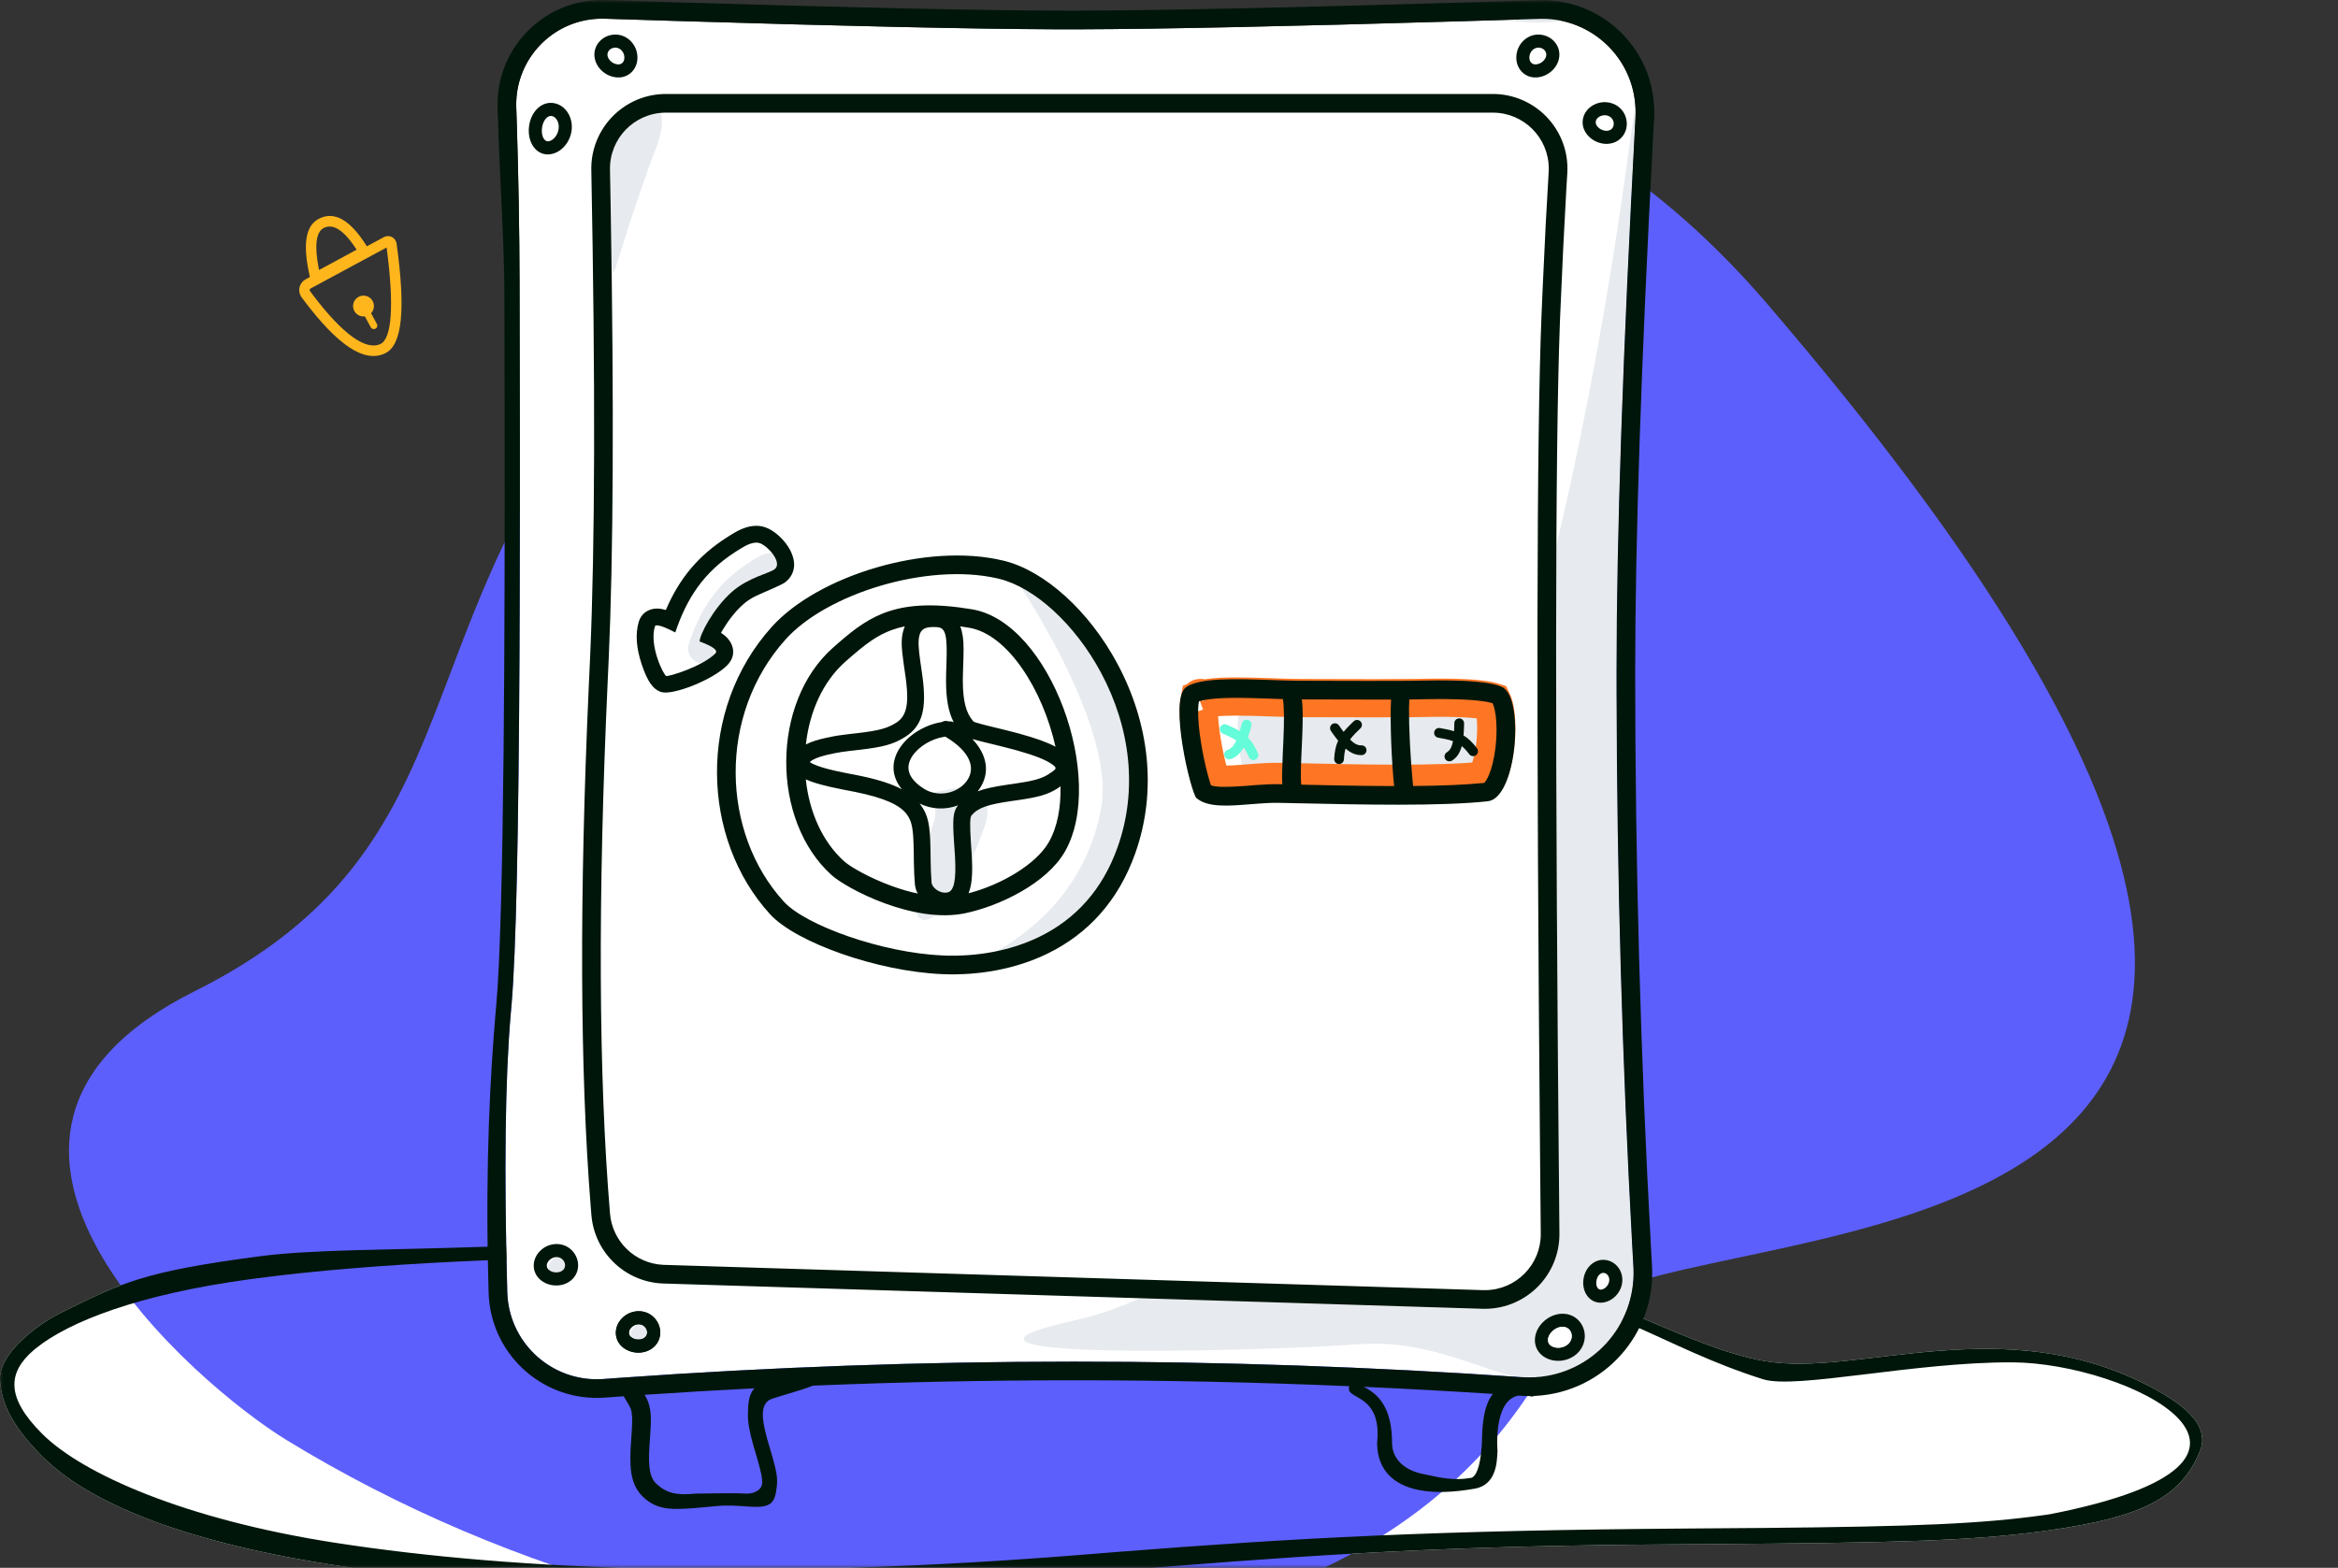 <svg width="328" height="220" viewBox="0 0 328 220" fill="none" xmlns="http://www.w3.org/2000/svg">
<rect x="0" y="0" width="328" height="220" fill="#333333" stroke="none"/>
<mask id="mask0_72_186" style="mask-type:alpha" maskUnits="userSpaceOnUse" x="0" y="0" width="328" height="220">
<rect width="328" height="220" fill="#C4C4C4"/>
</mask>
<g mask="url(#mask0_72_186)">
<path d="M206.857 177.692C223.224 179.688 237.267 189.781 248.823 191.164C261.666 192.7 281.09 184.262 300.897 194.194C305.995 196.75 310.181 199.822 308.622 203.641C305.904 210.294 300.183 212.901 287.653 214.709L286.316 214.894C276.629 216.182 266.218 216.494 239.826 216.669L230.808 216.737C198.636 217.017 180.03 218.524 155.938 220.448L153.482 220.647C109.116 224.298 73.702 223.713 47.24 219.666L46.441 219.542C25.061 216.194 12.207 210.654 5.933 204.37C2.239 200.67 0.112 197.22 0.002 193.533C-0.108 189.846 5.34 185.792 8.441 184.262C17.082 179.999 19.901 178.453 36.511 176.27C43.663 175.33 54.378 175.405 66.764 174.987C111.195 173.487 179.834 174.397 206.857 177.692Z" fill="white"/>
<path fill-rule="evenodd" clip-rule="evenodd" d="M219.84 185.733C194.652 242.742 103.504 240.906 40.082 201.995C27.97 194.564 -13.665 159.539 27.314 139.087C68.293 118.634 55.167 87.219 88.239 49.75C126.485 6.419 197.708 -15.806 247.799 42.495C375.112 190.675 228.321 166.537 219.84 185.733Z" fill="#5D5FFC"/>
<path fill-rule="evenodd" clip-rule="evenodd" d="M51.464 34.563C49.193 30.915 46.917 29.515 44.679 30.726C42.784 31.751 42.469 34.489 43.477 38.87L42.873 39.196C42.043 39.644 41.733 40.68 42.18 41.51C42.219 41.582 42.263 41.651 42.311 41.716L42.635 42.149C47.362 48.42 51.108 50.988 54.03 49.576C56.486 48.389 56.901 43.333 55.638 34.184C55.549 33.543 54.978 33.087 54.342 33.133L54.262 33.142C54.118 33.162 53.978 33.207 53.85 33.277L51.464 34.563ZM44.761 37.888L50.031 35.037L50.019 35.017C48.207 32.207 46.671 31.312 45.376 32.014L45.316 32.048C44.36 32.632 44.094 34.466 44.704 37.601L44.761 37.888ZM54.234 34.732L43.568 40.484C43.449 40.548 43.405 40.696 43.469 40.815C43.474 40.825 43.481 40.835 43.488 40.844L43.802 41.265C48.122 46.996 51.372 49.234 53.393 48.258C54.929 47.516 55.332 43.008 54.264 34.946L54.234 34.732ZM52.055 43.955C52.306 43.692 52.46 43.336 52.46 42.944C52.46 42.136 51.805 41.48 50.996 41.48C50.188 41.48 49.532 42.136 49.532 42.944C49.532 43.752 50.188 44.408 50.996 44.408C51.06 44.408 51.122 44.404 51.184 44.396L52.016 45.924L52.046 45.972C52.187 46.172 52.458 46.239 52.678 46.119C52.915 45.99 53.002 45.694 52.873 45.457L52.055 43.955Z" fill="#FFB61D"/>
<path fill-rule="evenodd" clip-rule="evenodd" d="M206.857 177.692C223.224 179.688 237.267 189.781 248.823 191.164C261.666 192.7 281.09 184.262 300.897 194.194C305.995 196.75 310.181 199.822 308.622 203.641C305.904 210.294 300.183 212.901 287.653 214.709L286.316 214.894C276.629 216.182 266.218 216.494 239.826 216.669L230.808 216.737C198.636 217.017 180.03 218.524 155.938 220.448L153.482 220.647C109.116 224.298 73.702 223.713 47.24 219.666L46.441 219.542C25.061 216.194 12.207 210.654 5.933 204.37C2.239 200.67 0.111 197.22 0.002 193.533C-0.108 189.846 5.34 185.792 8.441 184.262C17.081 179.999 19.901 178.453 36.511 176.27C43.663 175.33 54.378 175.405 66.764 174.987C111.194 173.487 179.834 174.397 206.857 177.692ZM36.145 179.358L35.056 179.503C19.577 181.602 9.682 185.421 4.994 189.229L4.702 189.473C1.102 192.575 0.766 196.062 5.94 201.216C11.597 206.853 26.025 213.211 46.829 216.453C72.874 220.511 107.89 221.689 151.864 218.16L156.474 217.789C181.862 215.792 201.34 214.73 237.389 214.477L247.341 214.403C268.803 214.208 277.925 213.824 286.731 212.6L287.569 212.48C326.455 204.874 298.396 191.226 282.298 191.164C268.511 191.111 251.952 194.989 247.341 193.537C232.806 188.962 225.343 181.957 206.857 179.716L201.482 179.072L196.893 178.856C121.687 175.362 68.09 175.183 36.145 179.358Z" fill="#00160A"/>
<path d="M84.852 2.624C84.585 2.616 84.317 2.616 84.05 2.625C77.469 2.852 72.303 8.317 72.423 14.88L72.428 15.08L72.509 17.539C72.74 24.926 72.867 32.284 72.89 39.612L72.93 62.161C72.939 70.277 72.934 77.602 72.91 84.775L72.877 92.382C72.749 116.6 72.404 133.597 71.764 140.995L71.641 142.379C70.868 151.421 70.708 164.408 71.166 181.31C71.171 181.506 71.181 181.701 71.196 181.896C71.702 188.748 77.613 193.91 84.451 193.516L84.658 193.502L86.931 193.337C108.171 191.822 129.413 191.064 150.654 191.064C171.445 191.064 192.395 191.79 213.505 193.242C214.115 193.284 214.728 193.288 215.339 193.253C223.343 192.8 229.483 186.009 229.161 178.026L229.149 177.784L228.989 174.905C227.572 148.97 226.839 123.036 226.788 97.101L226.785 94.22C226.785 75.317 227.67 49.393 229.44 16.436C229.46 16.066 229.464 15.696 229.453 15.327C229.23 8.173 223.308 2.538 216.178 2.644L215.961 2.649L205.169 2.976C180.649 3.7 162.795 4.077 151.596 4.11L149.676 4.112L147.701 4.107C136.268 4.058 118.569 3.666 94.594 2.931L84.852 2.624Z" fill="white"/>
<path fill-rule="evenodd" clip-rule="evenodd" d="M215.125 1.952C214.26 2.426 213.121 2.759 211.707 2.951C215.347 3.275 218.208 3.199 220.292 2.725L219.841 2.669C218.374 2.484 216.802 2.245 215.125 1.952Z" fill="#E7EAEE"/>
<path fill-rule="evenodd" clip-rule="evenodd" d="M78.228 176.47L78.33 176.474C78.959 176.517 79.402 177.009 79.344 177.551C79.278 178.171 78.615 178.774 77.891 178.824C77.315 178.863 76.915 178.42 76.979 177.733C77.046 177.012 77.611 176.472 78.228 176.47Z" fill="#E7EAEE"/>
<path fill-rule="evenodd" clip-rule="evenodd" d="M89.748 185.895L89.85 185.899C90.479 185.943 90.922 186.434 90.864 186.976C90.798 187.597 90.135 188.199 89.41 188.249C88.835 188.289 88.435 187.846 88.499 187.158C88.566 186.437 89.131 185.898 89.748 185.895Z" fill="#E7EAEE"/>
<path fill-rule="evenodd" clip-rule="evenodd" d="M150.781 185.276C125.789 190.792 172.714 189.817 191.02 188.609C200.982 187.951 208.937 192.928 213.505 193.242C214.115 193.284 214.728 193.288 215.339 193.253C223.343 192.8 229.483 186.009 229.161 178.026L229.149 177.784L228.989 174.905C227.572 148.97 226.839 123.036 226.788 97.101L226.785 94.22C226.785 75.317 227.67 49.393 229.44 16.436C229.46 16.066 229.464 15.696 229.453 15.327C229.23 8.173 215.521 170.987 150.781 185.276Z" fill="#E7EAEE"/>
<path d="M224.904 178.609L224.992 178.612C225.448 178.649 225.821 179.123 225.767 179.702C225.707 180.343 225.154 180.919 224.603 180.963C224.215 180.994 223.887 180.577 223.945 179.86C224.005 179.128 224.464 178.62 224.904 178.609Z" fill="white"/>
<path fill-rule="evenodd" clip-rule="evenodd" d="M224.747 182.79C223.12 182.919 221.977 181.464 222.119 179.713C222.256 178.011 223.552 176.66 225.108 176.783C226.639 176.904 227.737 178.301 227.592 179.871C227.452 181.379 226.21 182.674 224.747 182.79ZM224.992 178.612L224.904 178.609C224.464 178.62 224.005 179.128 223.945 179.86C223.887 180.577 224.215 180.994 224.603 180.963C225.154 180.919 225.707 180.343 225.767 179.702C225.821 179.123 225.448 178.649 224.992 178.612Z" fill="white"/>
<path d="M209.425 13.187C215.209 13.187 219.897 17.876 219.897 23.66C219.897 23.876 219.891 24.092 219.877 24.308L219.724 26.874C219.442 31.743 219.162 37.525 218.882 44.218L218.839 45.29C218.155 63.295 218.133 105.892 218.774 173.081C218.829 178.865 214.185 183.598 208.402 183.653C208.261 183.654 208.12 183.653 207.979 183.649L93.083 180.104C87.763 179.94 83.412 175.811 82.969 170.507L82.872 169.31C81.359 150.236 81.269 125.883 82.602 96.248L82.797 91.998C83.478 76.403 83.531 53.691 82.957 23.861C82.847 18.138 87.349 13.4 93.046 13.194L93.327 13.187L209.425 13.187Z" fill="white"/>
<path fill-rule="evenodd" clip-rule="evenodd" d="M132.176 136.69C137.252 136.903 142.465 136.003 146.985 133.794C152.647 131.028 156.907 126.387 159.265 119.732C162.371 110.967 161.23 101.489 156.765 93.147C152.791 85.722 146.543 80.072 140.783 78.674C140.783 78.674 156.765 101.155 154.475 113.445C150.975 132.236 132.176 136.69 132.176 136.69Z" fill="#E7EAEE"/>
<path fill-rule="evenodd" clip-rule="evenodd" d="M135.867 110.288C138.338 111.313 139.092 113.217 138.13 116L138.075 116.156C131.819 133.332 124.442 133.488 130.755 116.156C131.52 114.056 131.33 112.445 130.186 111.323C132.208 110.913 134.101 110.568 135.867 110.288Z" fill="#E7EAEE"/>
<path fill-rule="evenodd" clip-rule="evenodd" d="M96.687 90.21C98.306 85.401 100.669 81.786 105.086 78.928L105.648 78.572C106.601 77.974 107.776 77.297 108.731 77.759C109.945 78.347 111.703 80.49 110.633 81.331C109.908 81.901 106.923 82.508 104.672 84.48C102.015 86.807 100.103 90.558 100.103 91.476C100.103 94.472 95.732 93.05 96.687 90.21Z" fill="#E7EAEE"/>
<path fill-rule="evenodd" clip-rule="evenodd" d="M91.682 21.668C86.126 36.924 86.164 39.951 85.83 37.322C84.752 28.818 83.939 23.229 85.22 19.834C86.842 15.537 90.908 14.691 91.955 15.19C94.17 16.245 91.682 21.668 91.682 21.668Z" fill="#E7EAEE"/>
<path fill-rule="evenodd" clip-rule="evenodd" d="M183.096 100.073L181.248 100.016C179.055 99.96 177.474 99.974 176.148 100.077C175.083 100.16 174.288 100.306 173.838 100.448L173.749 100.478L173.74 100.52C173.69 100.768 173.655 101.101 173.639 101.504L173.634 101.658C173.605 102.866 173.75 104.479 174.041 106.281C174.279 107.759 174.603 109.293 174.942 110.587L175.027 110.905C175.159 111.388 175.285 111.808 175.396 112.134L175.437 112.251L175.485 112.269C176.166 112.511 177.52 112.54 180.131 112.347L181.904 112.209C183.099 112.121 183.969 112.083 184.828 112.094L193.162 112.268C194.328 112.29 195.381 112.307 196.413 112.321L198.285 112.342C202.96 112.614 208.098 112.41 208.737 111.247C210.686 107.697 211.606 100.388 210.686 100.339C209.033 100.251 207.031 100.147 206.08 100.16L203.884 100.199L201.893 100.215C200.984 100.221 200.035 100.224 199.017 100.224L187.596 100.198C186.854 100.193 186.127 100.175 184.816 100.132L183.096 100.073Z" fill="#E7EAEE"/>
<path fill-rule="evenodd" clip-rule="evenodd" d="M95.522 0.34L84.936 0.008C84.611 -0.003 84.285 -0.003 83.96 0.009C75.868 0.287 69.533 7.073 69.811 15.166L69.892 17.621C69.987 20.653 70.131 23.68 70.275 26.702L70.275 26.702C70.52 31.834 70.764 36.951 70.764 42.054L70.798 60.562C70.83 86.373 70.752 128.881 69.606 141.194L69.52 142.16C68.774 150.884 68.105 163.157 68.487 178.981L68.549 181.381C68.555 181.617 68.567 181.853 68.585 182.089C69.203 190.453 76.484 196.732 84.848 196.114L87.117 195.949L87.493 195.922C87.533 195.989 87.573 196.055 87.613 196.122C87.649 196.182 87.686 196.241 87.721 196.301C88.089 196.907 88.432 197.474 88.512 197.753C88.713 198.454 88.735 199.249 88.618 201.047L88.501 202.733L88.469 203.28C88.297 206.64 88.685 208.64 90.324 210.145C92.433 212.081 94.666 211.875 99.242 211.455L99.448 211.436L100.626 211.322C101.987 211.19 103.519 211.297 104.562 211.369C104.862 211.39 105.122 211.408 105.326 211.417L105.711 211.436C108.337 211.541 108.754 210.676 108.984 208.54C109.11 207.362 108.946 206.436 108.254 204.046L107.736 202.284L107.564 201.672C106.756 198.686 106.83 197.195 107.883 196.474C108.138 196.3 109.205 195.982 110.436 195.616C111.702 195.24 113.14 194.812 114.047 194.434C126.249 193.933 138.451 193.682 150.654 193.682C163.475 193.682 176.358 193.959 189.301 194.513C189.215 194.653 189.2 194.855 189.291 195.137C189.394 195.455 189.783 195.675 190.281 195.956C191.6 196.702 193.68 197.879 193.196 202.446L193.198 202.633C193.271 206.233 195.453 208.345 198.963 209.062C201.31 209.541 203.98 209.396 206.888 208.892C208.328 208.642 209.255 207.742 209.698 206.37C209.942 205.613 210.03 204.932 210.087 203.577C210.087 203.577 209.447 196.536 213.007 195.832C213.113 195.839 213.219 195.847 213.325 195.854C213.737 195.882 214.15 195.896 214.563 195.894C214.619 195.908 214.675 195.922 214.732 195.937C214.903 195.983 215.065 195.957 215.212 195.88C215.304 195.877 215.395 195.872 215.487 195.867C225.015 195.328 232.302 187.167 231.763 177.639L231.603 174.762C230.137 147.915 229.403 121.067 229.403 94.22C229.403 75.937 230.235 51.037 231.898 19.519L232.054 16.576C232.078 16.133 232.083 15.689 232.069 15.245C231.8 6.574 224.552 -0.237 215.88 0.032L210.384 0.201C183.148 1.027 163.551 1.457 151.592 1.492L149.678 1.494C138.513 1.485 120.461 1.101 95.522 0.34ZM209.433 195.594C203.382 195.203 197.343 194.872 191.318 194.601C194.203 196.002 195.232 198.616 195.289 202.233L195.29 202.446C195.29 204.785 197.111 206.313 199.559 206.813C199.815 206.865 200.078 206.922 200.347 206.98C202.038 207.347 203.971 207.766 206.115 207.415L206.441 207.36C207.924 206.813 207.924 201.485 207.924 201.485C207.94 201.052 207.955 200.769 207.98 200.425L208.013 200.039C208.198 198.1 208.603 196.651 209.433 195.594ZM91.029 197.031C90.886 196.535 90.684 196.096 90.421 195.719C95.558 195.372 100.696 195.069 105.833 194.81C105.03 195.704 104.955 196.912 104.925 198.356C104.9 199.599 105.151 200.922 105.68 202.784L105.711 202.896L106.195 204.542C106.787 206.576 106.965 207.426 106.915 208.139L106.904 208.26C106.833 208.921 105.984 209.667 104.549 209.584L104.292 209.571C103.677 209.477 97.615 209.584 97.615 209.584C94.816 209.867 93.468 209.477 92.095 208.216C91.173 207.37 90.926 205.867 91.108 202.989L91.221 201.374C91.363 199.263 91.351 198.274 91.085 197.239L91.029 197.031ZM84.05 2.625C84.317 2.616 84.585 2.616 84.852 2.624L94.594 2.931C118.569 3.666 136.268 4.058 147.701 4.107L149.676 4.112L151.595 4.11C162.795 4.077 180.649 3.7 205.169 2.976L215.961 2.649L216.178 2.644C223.308 2.538 229.23 8.173 229.453 15.327C229.464 15.696 229.46 16.066 229.44 16.436C227.67 49.393 226.785 75.317 226.785 94.22L226.788 97.101C226.839 123.036 227.572 148.97 228.989 174.905L229.149 177.784L229.161 178.026C229.483 186.009 223.343 192.8 215.339 193.253C214.728 193.288 214.115 193.284 213.505 193.242C192.395 191.79 171.445 191.064 150.654 191.064C129.413 191.064 108.171 191.822 86.931 193.337L84.658 193.502L84.451 193.516C77.613 193.91 71.702 188.748 71.196 181.896C71.181 181.701 71.171 181.506 71.166 181.31C70.708 164.408 70.868 151.421 71.641 142.379L71.764 140.995C72.404 133.597 72.749 116.6 72.877 92.382L72.91 84.775C72.934 77.602 72.939 70.277 72.93 62.161L72.89 39.612C72.867 32.284 72.74 24.926 72.509 17.539L72.428 15.08L72.423 14.88C72.303 8.317 77.469 2.852 84.05 2.625ZM219.897 23.66C219.897 17.876 215.209 13.187 209.425 13.187L93.327 13.187L93.046 13.194C87.349 13.4 82.847 18.138 82.957 23.861C83.531 53.691 83.478 76.403 82.797 91.998L82.602 96.248C81.269 125.883 81.359 150.236 82.872 169.309L82.969 170.507C83.412 175.811 87.763 179.94 93.083 180.104L207.979 183.649C208.12 183.653 208.261 183.654 208.402 183.653C214.185 183.598 218.829 178.865 218.774 173.081C218.133 105.892 218.155 63.295 218.839 45.29L218.882 44.218C219.162 37.525 219.442 31.743 219.724 26.874L219.877 24.308C219.891 24.092 219.897 23.876 219.897 23.66ZM93.428 15.805H209.425C213.763 15.805 217.279 19.322 217.279 23.66C217.279 23.822 217.274 23.984 217.264 24.146C216.99 28.562 216.717 33.835 216.444 39.964L216.266 44.109C215.574 60.65 215.507 100.261 216.063 163.007L216.156 173.106C216.197 177.444 212.714 180.994 208.377 181.035C208.271 181.036 208.165 181.035 208.06 181.032L93.164 177.487L92.99 177.48C89.08 177.274 85.906 174.21 85.579 170.289C83.966 150.97 83.858 126.011 85.26 95.428L85.391 92.598C86.052 77.883 86.146 56.78 85.675 29.274L85.575 23.811C85.492 19.474 88.94 15.89 93.277 15.806C93.327 15.806 93.378 15.805 93.428 15.805ZM89.415 7.775C89.581 9.555 88.291 10.984 86.553 10.864C84.964 10.755 83.566 9.486 83.403 7.957L83.393 7.846C83.292 6.325 84.457 5.032 86.02 4.866L86.138 4.856C87.805 4.741 89.256 6.059 89.415 7.775ZM86.341 6.682L86.24 6.686C85.611 6.729 85.167 7.221 85.225 7.763C85.291 8.384 85.955 8.986 86.679 9.036C87.254 9.075 87.654 8.633 87.59 7.945C87.523 7.224 86.959 6.685 86.341 6.682ZM77.075 21.658C75.263 21.819 74.043 20.076 74.193 17.985C74.341 15.936 75.748 14.29 77.49 14.444L77.603 14.456C79.203 14.665 80.308 16.239 80.218 18.003L80.21 18.127C80.06 19.93 78.708 21.513 77.075 21.658ZM77.356 16.272L77.267 16.267C76.711 16.274 76.1 17.025 76.021 18.117C75.943 19.207 76.411 19.877 76.913 19.832C77.594 19.772 78.303 18.942 78.383 17.975C78.459 17.06 77.943 16.324 77.356 16.272ZM212.738 7.775C212.573 9.555 213.863 10.984 215.601 10.864C217.19 10.755 218.588 9.486 218.751 7.957L218.761 7.846C218.862 6.325 217.697 5.032 216.134 4.866L216.016 4.856C214.349 4.741 212.898 6.059 212.738 7.775ZM215.813 6.682L215.914 6.686C216.543 6.729 216.986 7.221 216.929 7.763C216.862 8.384 216.199 8.986 215.475 9.036C214.899 9.075 214.499 8.633 214.563 7.945C214.63 7.224 215.195 6.685 215.813 6.682ZM222.497 18.662C221.524 17.217 222.117 15.386 223.741 14.639C225.307 13.919 227.173 14.517 227.908 16.018L227.958 16.125C228.596 17.561 228.058 19.217 226.691 19.89L226.589 19.937C225.184 20.56 223.386 19.984 222.497 18.662ZM226.272 16.844L226.225 16.755C225.914 16.221 225.164 16.002 224.506 16.304C223.879 16.593 223.695 17.16 224.017 17.639C224.423 18.241 225.276 18.515 225.847 18.262C226.345 18.041 226.549 17.411 226.272 16.844ZM75.781 175.519C74.51 176.776 74.58 178.7 75.988 179.725C77.276 180.663 79.163 180.59 80.27 179.523L80.349 179.444C81.404 178.344 81.343 176.605 80.252 175.473L80.168 175.39C78.965 174.23 77.007 174.307 75.781 175.519ZM78.839 176.658L78.914 176.726C79.368 177.164 79.392 177.825 78.999 178.203C78.549 178.636 77.654 178.671 77.067 178.244C76.601 177.904 76.579 177.308 77.07 176.822C77.585 176.313 78.364 176.263 78.839 176.658ZM87.508 189.151C86.1 188.125 86.03 186.202 87.301 184.945C88.526 183.732 90.485 183.656 91.688 184.815L91.772 184.899C92.862 186.03 92.924 187.77 91.869 188.869L91.79 188.949C90.683 190.015 88.796 190.088 87.508 189.151ZM90.434 186.151L90.359 186.083C89.884 185.688 89.105 185.738 88.59 186.247C88.099 186.733 88.121 187.329 88.587 187.669C89.174 188.096 90.069 188.062 90.519 187.629C90.912 187.25 90.888 186.589 90.434 186.151ZM216.435 185.553C214.976 187.025 214.937 189.189 216.491 190.302C217.914 191.322 220.046 191.121 221.321 189.866C222.642 188.565 222.68 186.472 221.38 185.199C220.064 183.911 217.857 184.119 216.435 185.553ZM220.04 186.456L220.114 186.525C220.653 187.053 220.637 187.967 220.035 188.56C219.387 189.198 218.247 189.305 217.558 188.812C217.001 188.413 217.016 187.57 217.736 186.844C218.467 186.106 219.484 185.987 220.04 186.456ZM224.747 182.79C223.12 182.919 221.977 181.464 222.119 179.713C222.256 178.011 223.552 176.66 225.109 176.783C226.639 176.904 227.737 178.301 227.592 179.871C227.452 181.379 226.21 182.674 224.747 182.79ZM224.992 178.612L224.904 178.609C224.464 178.62 224.005 179.128 223.945 179.86C223.887 180.577 224.215 180.994 224.603 180.963C225.154 180.919 225.707 180.343 225.767 179.702C225.821 179.123 225.448 178.649 224.992 178.612Z" fill="#00160A"/>
<path fill-rule="evenodd" clip-rule="evenodd" d="M87.301 184.945C86.03 186.202 86.1 188.125 87.508 189.151C88.796 190.088 90.683 190.015 91.79 188.949L91.869 188.869C92.924 187.77 92.862 186.03 91.772 184.899L91.688 184.815C90.485 183.656 88.526 183.732 87.301 184.945ZM90.359 186.083L90.434 186.151C90.888 186.589 90.912 187.25 90.519 187.629C90.069 188.062 89.174 188.096 88.587 187.669C88.121 187.329 88.099 186.733 88.59 186.247C89.105 185.738 89.884 185.688 90.359 186.083Z" fill="#00160A"/>
<path d="M220.04 186.456L220.115 186.525C220.653 187.053 220.637 187.967 220.035 188.56C219.387 189.198 218.247 189.305 217.558 188.812C217.001 188.413 217.016 187.57 217.736 186.844C218.467 186.106 219.484 185.987 220.04 186.456Z" fill="white"/>
<path fill-rule="evenodd" clip-rule="evenodd" d="M104.472 74.075C103.868 74.285 103.322 74.57 102.649 74.984L102.131 75.309L101.875 75.472C97.97 77.993 95.363 81.127 93.508 85.372L93.409 85.602L93.335 85.579C92.843 85.435 92.396 85.364 91.919 85.404C90.902 85.489 89.954 86.098 89.616 87.234C89.087 89.008 89.305 91.036 89.992 93.113L90.121 93.493C90.791 95.419 91.532 96.725 92.765 97.107C94.403 97.614 100.065 95.369 102.039 93.333C103.448 91.88 102.884 90.103 101.543 89.078L101.42 88.987L101.291 88.897L101.144 88.802L101.242 88.626C101.311 88.506 101.382 88.383 101.457 88.259C102.258 86.932 103.259 85.677 104.273 84.788C104.663 84.446 105.115 84.132 105.63 83.84C106.426 83.387 109.603 82.14 110.138 81.719C111.856 80.368 111.657 78.411 110.571 76.715C109.895 75.66 108.833 74.672 107.806 74.174C106.727 73.652 105.599 73.684 104.472 74.075ZM106.779 76.295C107.993 76.883 109.751 79.026 108.681 79.867C107.956 80.438 104.971 81.044 102.72 83.016C100.063 85.343 98.151 89.094 98.151 90.012L98.454 90.126C100.111 90.764 100.742 91.286 100.347 91.693C98.59 93.505 93.815 94.965 93.461 94.856C93.113 94.748 91.053 90.661 91.874 87.907C91.984 87.539 92.938 87.819 94.735 88.746C96.354 83.937 98.717 80.322 103.134 77.464L103.696 77.108C104.649 76.51 105.824 75.833 106.779 76.295Z" fill="#00160A"/>
<path fill-rule="evenodd" clip-rule="evenodd" d="M108.047 128.299C98.347 117.699 97.786 99.616 108.265 87.971C114.775 80.736 130.076 76.076 140.783 78.674C146.543 80.072 152.791 85.722 156.765 93.147C161.23 101.489 162.371 110.967 159.265 119.732C156.907 126.387 152.647 131.028 146.985 133.794C142.465 136.003 137.252 136.903 132.176 136.69C123.016 136.304 111.626 132.21 108.047 128.299ZM154.457 94.383C150.807 87.564 145.12 82.42 140.166 81.219L139.871 81.149C130.104 78.934 116.015 83.272 110.211 89.722C100.655 100.342 101.169 116.904 109.978 126.532C113.019 129.854 123.76 133.715 132.286 134.074C136.954 134.27 141.739 133.444 145.836 131.442C150.893 128.971 154.673 124.853 156.797 118.858C159.642 110.83 158.592 102.108 154.457 94.383ZM149.413 119.468C155.207 109.297 147.353 87.335 136.383 85.502C126.071 83.779 122.162 86.28 117.715 90.136L116.855 90.891C108.152 98.586 108.152 115.117 116.655 122.786C118.792 124.714 128.193 129.658 135.407 128.146C140.19 127.143 146.847 123.972 149.413 119.468ZM125.202 88.371C125.748 88.175 126.324 88.014 126.937 87.888C126.855 88.079 126.784 88.281 126.726 88.495C126.401 89.69 126.434 90.713 126.785 93.203L127.025 94.853C127.045 94.999 127.063 95.132 127.082 95.269L127.134 95.688C127.507 98.84 127.169 100.485 125.759 101.392C124.469 102.221 123.201 102.535 120.304 102.872L119.218 102.995C117.882 103.149 117.18 103.256 116.336 103.446L115.953 103.523C114.783 103.769 113.812 104.075 113.058 104.459C113.555 99.956 115.399 95.673 118.59 92.852C121.599 90.192 123.117 89.118 125.202 88.371ZM135.952 88.084C135.528 88.013 135.116 87.95 134.714 87.894C134.798 88.107 134.87 88.333 134.928 88.572C135.173 89.571 135.216 90.457 135.156 92.477L135.127 93.349C135.097 94.188 135.082 94.687 135.078 95.166L135.078 95.741C135.103 98.296 135.503 99.995 136.486 101.145L136.595 101.267L136.638 101.286C136.699 101.31 136.776 101.338 136.868 101.369L136.965 101.4C137.19 101.472 137.472 101.552 137.834 101.647L138.438 101.801L141.018 102.433C141.525 102.559 141.976 102.674 142.408 102.788L143.118 102.979C145.251 103.567 146.886 104.139 148.076 104.778C146.299 96.825 141.409 88.996 135.952 88.084ZM148.362 110.628C148.509 110.534 148.648 110.438 148.78 110.342C148.844 113.308 148.346 116.051 147.138 118.172C145.404 121.217 140.585 124.117 135.88 125.345C135.999 125.045 136.096 124.719 136.17 124.369C136.399 123.295 136.436 122.065 136.345 120.323L136.289 119.386L136.203 118.153C136.042 115.69 136.081 114.66 136.296 114.413C137.262 113.303 138.6 112.878 142.005 112.389L142.795 112.277C145.642 111.861 146.977 111.51 148.362 110.628ZM128.35 124.069C128.386 124.511 128.533 124.962 128.771 125.388C127.563 125.133 126.307 124.766 125.027 124.297C122.163 123.249 119.386 121.724 118.408 120.842C115.303 118.041 113.515 113.813 113.046 109.361C113.85 109.732 114.914 110.045 116.235 110.358L116.438 110.406C116.972 110.53 117.517 110.645 118.16 110.772L119.999 111.129C124.115 111.974 126.24 112.955 127.211 114.264L127.309 114.401C127.952 115.339 128.13 116.4 128.182 119.157L128.211 121.121C128.234 122.297 128.27 123.076 128.35 124.069ZM131.446 87.999L131.565 88.01C132.676 88.142 132.911 89.173 132.78 93.06L132.735 94.408C132.725 94.814 132.72 95.141 132.72 95.5C132.722 97.937 133.014 99.831 133.797 101.347C133.651 101.269 133.484 101.225 133.307 101.225L133.129 101.227L133.084 101.229L133.064 101.22C132.763 101.109 132.435 101.144 132.169 101.301L132.142 101.317L132.05 101.332C129.766 101.713 127.496 103.077 126.279 104.884C124.974 106.822 125.039 108.938 126.528 110.75C125.111 110.002 123.23 109.402 120.749 108.878L119.948 108.717C119.477 108.626 118.89 108.513 118.889 108.513L118.416 108.42C117.959 108.329 117.554 108.243 117.165 108.155L116.971 108.11C115.789 107.836 114.856 107.555 114.204 107.261L114.1 107.213C113.899 107.117 113.74 107.025 113.627 106.943L113.612 106.932L113.64 106.902C113.721 106.822 113.843 106.731 114.01 106.635C114.582 106.304 115.525 106.002 116.818 105.752L117.145 105.682C117.72 105.563 118.284 105.479 119.165 105.374L120.593 105.211C123.842 104.832 125.347 104.459 127.034 103.373C129.495 101.789 129.965 99.313 129.446 95.183L129.389 94.747C129.36 94.533 129.328 94.31 129.286 94.026L129.124 92.91C128.832 90.835 128.79 89.944 128.982 89.182L129 89.113C129.233 88.254 129.829 87.898 131.446 87.999ZM129.013 112.74C129.044 112.78 129.074 112.82 129.104 112.861C130.217 114.362 130.473 115.688 130.537 119.074L130.563 120.862C130.583 121.981 130.612 122.719 130.675 123.573L130.699 123.88C130.748 124.485 131.781 125.447 132.922 125.229C133.811 125.06 134.155 123.604 133.987 120.362L133.964 119.956L133.834 118.054C133.629 114.94 133.694 113.906 134.405 113.003C132.701 113.645 130.719 113.614 129.013 112.74ZM137.154 111.037C138.21 110.637 139.555 110.367 141.423 110.093L142.436 109.948C144.802 109.602 145.946 109.319 146.916 108.75L147.095 108.64C148.192 107.942 148.297 107.802 147.81 107.409L147.652 107.286C146.789 106.637 145.124 105.989 142.726 105.316L142.219 105.176C141.672 105.028 141.11 104.884 140.448 104.719L137.692 104.043C137.171 103.912 136.755 103.803 136.416 103.703C138.546 105.955 138.898 108.49 137.435 110.655L137.352 110.774C137.288 110.864 137.222 110.951 137.154 111.037ZM132.47 103.386L132.619 103.365L132.724 103.428C136.149 105.511 136.912 107.78 135.645 109.56C134.385 111.331 131.618 111.943 129.633 110.685C127.331 109.226 126.948 107.64 128.017 106.054C128.919 104.714 130.723 103.654 132.47 103.386Z" fill="#00160A"/>
<path d="M168.182 99.347C168.194 98.843 168.236 98.473 168.286 98.223C168.314 98.213 168.344 98.203 168.377 98.192C168.666 98.102 169.059 98.015 169.568 97.943C170.594 97.798 171.888 97.739 173.369 97.736C174.84 97.733 176.411 97.784 177.984 97.839C178.079 97.842 178.173 97.845 178.268 97.848C179.725 97.899 181.189 97.95 182.489 97.951C183.985 97.953 185.509 97.958 187.046 97.963C190.811 97.976 194.655 97.99 198.368 97.951C198.542 97.95 198.787 97.944 199.089 97.938C200.279 97.913 202.355 97.87 204.487 97.939C205.82 97.981 207.093 98.067 208.109 98.214C208.618 98.287 209.008 98.369 209.284 98.449C209.319 98.459 209.35 98.469 209.378 98.478C209.394 98.512 209.412 98.553 209.432 98.603C209.556 98.911 209.683 99.383 209.776 100.023C209.962 101.3 209.969 102.936 209.777 104.574C209.583 106.228 209.209 107.696 208.748 108.693C208.51 109.209 208.327 109.443 208.238 109.538C201.793 110.206 191.033 109.971 182.342 109.781C181.364 109.76 180.413 109.739 179.496 109.72C178.324 109.696 177.116 109.774 176.008 109.86C175.728 109.882 175.457 109.904 175.193 109.926C174.365 109.993 173.602 110.054 172.86 110.086C171.884 110.127 171.116 110.105 170.522 110.006C170.279 109.965 170.098 109.917 169.964 109.87C169.853 109.551 169.719 109.115 169.572 108.576C169.23 107.318 168.86 105.656 168.587 103.958C168.311 102.242 168.151 100.6 168.182 99.347ZM168.356 97.953C168.363 97.935 168.367 97.927 168.367 97.928C168.368 97.928 168.364 97.937 168.356 97.953Z" stroke="#FE7624" stroke-width="5.365"/>
<path fill-rule="evenodd" clip-rule="evenodd" d="M182.463 95.523C183.973 95.524 185.505 95.529 187.046 95.535C190.215 95.546 193.424 95.556 196.567 95.537L198.311 95.523C198.461 95.521 198.683 95.516 198.963 95.51C201.585 95.455 209.325 95.292 211.028 96.584C213.812 98.697 212.704 112.003 208.722 112.435C202.115 113.153 191.012 112.909 182.271 112.717L182.269 112.717L182.259 112.717L182.258 112.717C181.276 112.695 180.324 112.674 179.412 112.656C178.139 112.629 176.77 112.74 175.417 112.85L175.417 112.85C172.384 113.096 169.438 113.335 167.871 112.003C167.062 111.316 163.948 98.239 166.374 96.443C168.227 95.07 173.542 95.255 178.317 95.421C179.502 95.462 180.654 95.502 181.712 95.517L181.714 95.515L181.715 95.517C181.97 95.52 182.22 95.522 182.463 95.523ZM179.27 98.073C179.527 98.081 179.763 98.089 179.98 98.095C180.156 99.18 180.176 101.085 180.049 103.892L179.956 105.92C179.874 107.816 179.843 109.107 179.898 110.048L179.282 110.035C178.423 110.024 177.552 110.062 176.358 110.15L174.585 110.288C171.974 110.481 170.62 110.452 169.939 110.21L169.89 110.192L169.85 110.076C169.739 109.749 169.612 109.329 169.481 108.846L169.396 108.528C169.057 107.235 168.732 105.7 168.494 104.222C168.204 102.42 168.058 100.807 168.088 99.599L168.093 99.445C168.108 99.043 168.144 98.71 168.194 98.461L168.203 98.419L168.292 98.389C168.742 98.247 169.537 98.101 170.602 98.018C171.928 97.915 173.508 97.901 175.701 97.957L177.55 98.014L179.27 98.073ZM187.615 110.21L182.554 110.104C182.527 109.807 182.507 109.442 182.5 109.02L182.499 108.929C182.49 108.266 182.504 107.632 182.55 106.52L182.697 103.247C182.787 100.999 182.79 99.367 182.641 98.141L193.471 98.165C194.051 98.165 194.608 98.164 195.149 98.162C194.983 101.419 195.247 107.117 195.585 110.299C194.672 110.298 193.723 110.292 192.739 110.283L190.867 110.262C189.835 110.248 188.781 110.231 187.615 110.21ZM198.245 110.29C202.268 110.257 205.499 110.126 208.003 109.878L208.237 109.853L208.268 109.821C208.402 109.669 208.558 109.426 208.717 109.1L208.777 108.974C209.248 107.957 209.62 106.476 209.812 104.835C210.002 103.212 210 101.567 209.811 100.268C209.724 99.668 209.601 99.176 209.463 98.832L209.423 98.74L209.394 98.678L209.29 98.646C209.01 98.563 208.625 98.483 208.154 98.413C207.226 98.275 206.032 98.183 204.634 98.134C203.334 98.088 202.013 98.081 200.534 98.101L198.338 98.141L197.714 98.146C197.693 98.5 197.679 98.921 197.673 99.392L197.671 99.546C197.661 100.822 197.706 102.43 197.797 104.21L197.816 104.568C197.891 105.965 197.99 107.408 198.096 108.677L198.161 109.416C198.189 109.731 198.218 110.025 198.245 110.29ZM186.715 102.563L186.954 102.905C187.226 103.289 187.484 103.629 187.729 103.929C187.4 104.647 187.227 105.452 187.173 106.49C187.153 106.867 187.443 107.188 187.82 107.208C188.197 107.228 188.519 106.938 188.539 106.561C188.57 105.963 188.643 105.471 188.773 105.033C189.53 105.695 190.193 105.941 190.889 105.954L191.024 105.954C191.402 105.954 191.708 105.648 191.708 105.27C191.708 104.916 191.439 104.625 191.094 104.59L191.024 104.587L190.909 104.587C190.463 104.576 190.013 104.388 189.401 103.77C189.6 103.491 189.84 103.215 190.128 102.919L190.861 102.194C191.13 101.928 191.132 101.495 190.866 101.227C190.6 100.958 190.167 100.957 189.899 101.222L189.284 101.827C188.986 102.126 188.724 102.413 188.495 102.7L188.247 102.363C188.118 102.185 187.984 101.994 187.843 101.789C187.629 101.477 187.203 101.398 186.892 101.612C186.58 101.826 186.501 102.251 186.715 102.563ZM205.389 101.912L205.395 101.494C205.398 101.117 205.095 100.808 204.717 100.805C204.34 100.802 204.031 101.105 204.028 101.483C204.024 101.898 204.014 102.271 203.996 102.604C203.646 102.493 203.268 102.402 202.854 102.321L202.006 102.163C201.635 102.093 201.278 102.337 201.207 102.708C201.137 103.079 201.38 103.437 201.751 103.507L202.765 103.698C203.169 103.782 203.523 103.877 203.844 103.997C203.682 104.852 203.414 105.259 203.05 105.517L202.955 105.582L202.899 105.624C202.632 105.845 202.572 106.237 202.77 106.531C202.981 106.844 203.406 106.927 203.72 106.715L203.831 106.64C204.401 106.24 204.813 105.666 205.071 104.693C205.423 104.983 205.759 105.351 206.119 105.829C206.346 106.13 206.775 106.191 207.077 105.963C207.379 105.736 207.439 105.307 207.212 105.006C206.587 104.176 205.993 103.605 205.319 103.194C205.354 102.808 205.378 102.382 205.389 101.912Z" fill="#00160A"/>
<path fill-rule="evenodd" clip-rule="evenodd" d="M175.553 101.853L175.445 102.257C175.321 102.711 175.195 103.118 175.067 103.484C175.622 104.046 176.06 104.744 176.466 105.7C176.613 106.048 176.451 106.449 176.103 106.597C175.756 106.744 175.354 106.582 175.207 106.234C174.973 105.683 174.736 105.245 174.464 104.879C173.979 105.76 173.44 106.218 172.79 106.468L172.664 106.514C172.309 106.643 171.916 106.46 171.787 106.105C171.666 105.773 171.819 105.407 172.131 105.256L172.196 105.229L172.304 105.19C172.72 105.027 173.078 104.697 173.442 103.907C173.16 103.713 172.839 103.535 172.468 103.356L171.53 102.925C171.187 102.767 171.037 102.36 171.195 102.017C171.354 101.674 171.76 101.525 172.103 101.683L172.887 102.041C173.269 102.219 173.613 102.399 173.927 102.591C174.024 102.272 174.125 101.914 174.229 101.512C174.323 101.146 174.696 100.926 175.062 101.02C175.427 101.115 175.647 101.488 175.553 101.853Z" fill="#64FCD9"/>
</g>
</svg>
